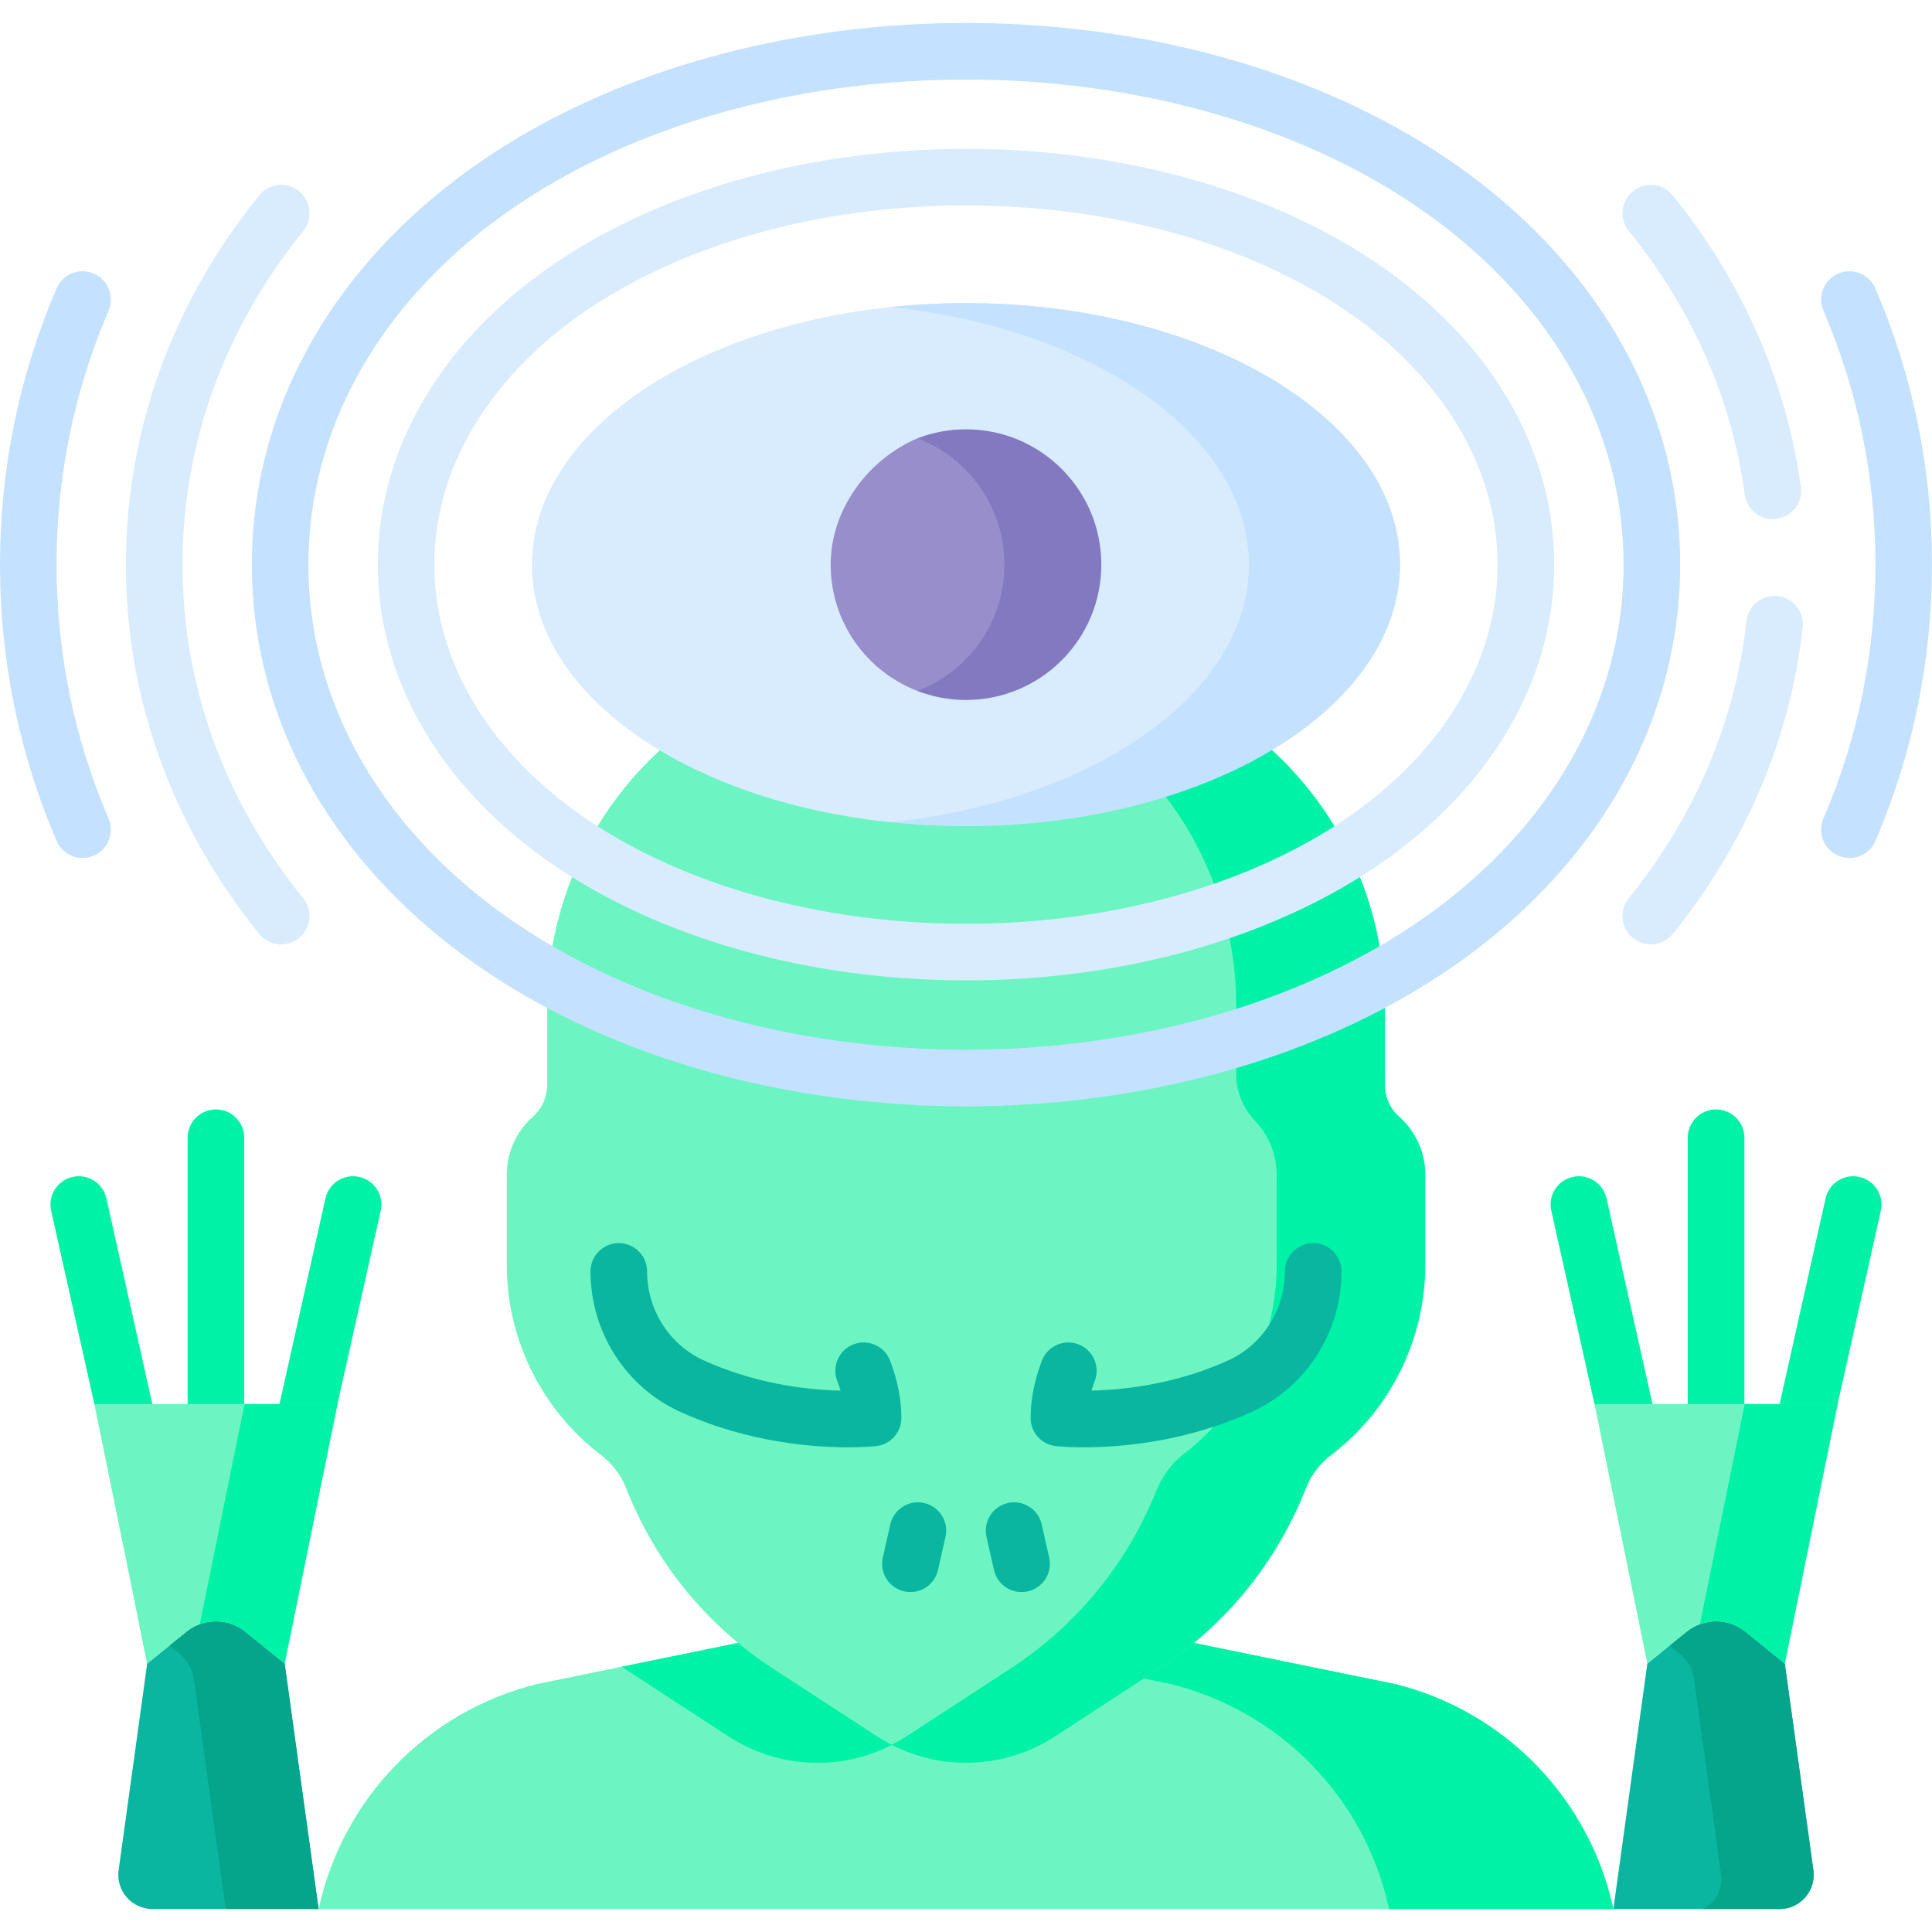 <svg id="Capa_1" enable-background="new 0 0 512 512" height="512" viewBox="0 0 512 512" width="512" xmlns="http://www.w3.org/2000/svg"><g><g><g><path d="m32.321 377.967c-3.435 0-6.532-2.375-7.312-5.866l-11.453-51.251c-.903-4.043 1.641-8.052 5.684-8.955 4.046-.903 8.052 1.642 8.955 5.684l12.356 55.293c.903 4.042-2.544 4.01-6.587 4.913-.551.123-1.101.182-1.643.182z" fill="#00f2a6"/></g><g><path d="m57.222 379.601c-4.142 0-7.5-3.357-7.5-7.5v-70.59c0-4.143 3.358-7.5 7.5-7.5s7.5 3.357 7.5 7.5v70.59c0 4.143-3.358 7.5-7.5 7.5z" fill="#00f2a6"/></g><g><path d="m82.122 377.967c-.542 0-1.092-.06-1.643-.183-4.042-.903-7.49-.871-6.587-4.913l12.356-55.293c.903-4.042 4.914-6.585 8.955-5.684 4.042.903 6.587 4.912 5.684 8.955l-11.453 51.251c-.78 3.492-3.878 5.867-7.312 5.867z" fill="#00f2a6"/></g></g><g><g><path d="m429.875 377.967c-3.435 0-6.532-2.375-7.312-5.866l-11.453-51.251c-.903-4.043 1.641-8.052 5.684-8.955 4.046-.903 8.052 1.642 8.955 5.684l12.356 55.293c.903 4.042-2.544 4.01-6.587 4.913-.552.123-1.102.182-1.643.182z" fill="#00f2a6"/></g><g><path d="m454.775 379.601c-4.142 0-7.5-3.357-7.5-7.5v-70.59c0-4.143 3.358-7.5 7.5-7.5s7.5 3.357 7.5 7.5v70.59c0 4.143-3.358 7.5-7.5 7.5z" fill="#00f2a6"/></g><g><path d="m479.675 377.967c-.542 0-1.092-.06-1.643-.183-4.042-.903-7.49-.871-6.587-4.913l12.356-55.293c.903-4.042 4.914-6.585 8.955-5.684 4.042.903 6.587 4.912 5.684 8.955l-11.453 51.251c-.78 3.492-3.877 5.867-7.312 5.867z" fill="#00f2a6"/></g></g><path d="m427.56 505.91h-343.12c3.16-14.62 10.33-27.7 20.34-38.03 10.01-10.34 22.86-17.93 37.36-21.55l22.61-4.63 91.25-18.67 28.26 5.78 85.6 17.52c29.01 7.25 51.39 30.35 57.7 59.58z" fill="#6cf5c2"/><path d="m369.862 446.327-113.862-23.298-29.716 6.08 84.146 17.218c29.012 7.251 51.383 30.356 57.696 59.586h59.432c-6.312-29.23-28.684-52.335-57.696-59.586z" fill="#00f2a6"/><g><path d="m284.26 428.81c-4.96 4.99-10.48 9.48-16.46 13.38l-27.61 17.99c-14.32 9.32-32.78 9.32-47.1 0l-27.61-17.99c-.25-.16-.49-.32-.73-.49l91.25-18.67z" fill="#00f2a6"/></g><g><path d="m366.989 287.411v-20.632c0-50.948-41.302-92.25-92.25-92.25h-37.478c-50.948 0-92.25 41.302-92.25 92.25v20.632c0 3.219-1.324 6.322-3.733 8.456-4.278 3.789-6.977 9.321-6.977 15.486v23.809c0 20.001 9.434 38.573 24.844 50.335 3.009 2.297 5.39 5.318 6.769 8.844 7.636 19.533 21.201 36.3 38.925 47.846l27.613 17.989c14.314 9.325 32.783 9.325 47.097 0l27.613-17.989c17.724-11.547 31.289-28.314 38.925-47.846 1.378-3.526 3.759-6.547 6.769-8.844 15.41-11.762 24.844-30.334 24.844-50.335v-23.809c0-6.165-2.698-11.697-6.977-15.486-2.41-2.134-3.734-5.237-3.734-8.456z" fill="#6cf5c2"/></g><path d="m366.989 287.411v-20.632c0-50.948-41.302-92.25-92.25-92.25h-37.478c-.315 0-.627.009-.941.012 50.514.506 91.309 41.604 91.309 92.238v18.062c0 4.603 1.882 8.955 5.047 12.297 3.509 3.706 5.663 8.708 5.663 14.215v23.809c0 19.935-9.372 38.451-24.692 50.219-3.279 2.519-5.713 5.962-7.253 9.8-7.694 19.174-21.122 35.626-38.593 47.007l-27.613 17.989c-1.256.818-2.554 1.539-3.868 2.213 13.665 7.014 30.171 6.294 43.229-2.213l27.613-17.989c17.724-11.547 31.289-28.314 38.925-47.846 1.379-3.526 3.76-6.547 6.769-8.845 15.41-11.762 24.844-30.334 24.844-50.335v-23.809c0-6.165-2.698-11.697-6.977-15.486-2.41-2.134-3.734-5.237-3.734-8.456z" fill="#00f2a6"/><path d="m371.02 149.635c0 38.278-93.407 66.039-93.407 66.039l-41.646 2.22c-54.148-5.626-94.986-34.024-94.986-68.259 0-38.278 51.496-69.309 115.02-69.309s115.019 31.031 115.019 69.309z" fill="#d8ecfe"/><path d="m256 80.326c-6.834 0-13.527.361-20.034 1.05 53.973 5.713 94.986 34.099 94.986 68.259s-41.013 62.546-94.986 68.259c6.506.689 13.2 1.05 20.034 1.05 63.524 0 115.02-31.031 115.02-69.309s-51.496-69.309-115.02-69.309z" fill="#c4e2ff"/><path d="m279.208 149.635c0 31.219-36.048 33.486-36.048 33.486-13.463-5.165-23.023-18.205-23.023-33.486 0-14.855 10.151-28.042 23.023-33.486 0-.001 36.048-.001 36.048 33.486z" fill="#978ecb"/><path d="m256 113.771c-4.526 0-8.852.847-12.84 2.377 13.463 5.166 23.023 18.206 23.023 33.486s-9.561 28.321-23.023 33.486c3.988 1.53 8.314 2.377 12.84 2.377 19.807 0 35.863-16.057 35.863-35.863s-16.056-35.863-35.863-35.863z" fill="#8379c1"/><g><path d="m471.594 505.913h-44.032l9-65.054 10.363-8.406c4.575-3.712 11.125-3.712 15.7 0l10.363 8.406 7.576 54.759c.752 5.442-3.476 10.295-8.97 10.295z" fill="#0ab69f"/><path d="m472.988 440.859-10.363-8.406c-4.575-3.712-11.125-3.712-15.7 0l-4.459 3.617 2.942 2.387c1.903 1.544 3.148 3.753 3.484 6.18l7.209 52.107c.52 3.761-1.394 7.439-4.773 9.17h20.267c5.494 0 9.722-4.853 8.969-10.295z" fill="#04a58a"/><path d="m436.562 440.859 10.363-8.406c4.575-3.712 11.125-3.712 15.7 0l10.363 8.406 14-68.758h-64.426z" fill="#6cf5c2"/><g><path d="m462.369 372.101-11.877 58.333c4.028-1.474 8.651-.805 12.133 2.019l10.363 8.406 14-68.758z" fill="#00f2a6"/></g></g><g><path d="m84.434 505.913h-44.032c-5.494 0-9.722-4.853-8.969-10.295l7.576-54.759 10.363-8.406c4.575-3.712 11.125-3.712 15.7 0l10.363 8.406z" fill="#0ab69f"/><path d="m75.434 440.859-10.363-8.406c-4.575-3.712-11.125-3.712-15.7 0l-4.459 3.617 2.496 2.025c2.189 1.776 3.622 4.318 4.009 7.11l8.399 60.708h24.618z" fill="#04a58a"/><path d="m39.009 440.859 10.363-8.406c4.575-3.712 11.125-3.712 15.7 0l10.363 8.406 14-68.758h-64.426z" fill="#6cf5c2"/><g><path d="m64.816 372.101-11.877 58.333c4.028-1.474 8.651-.805 12.133 2.019l10.363 8.406 14-68.758z" fill="#00f2a6"/><path d="m40.454 432.452c-1.094-.887-2.302-1.556-3.567-2.019l2.123 10.426 5.904-4.789z" fill="#6cf5c2"/></g></g><g><g><g><path d="m287.244 383.555c-4.457 0-7.196-.294-7.458-.323-3.796-.425-6.666-3.634-6.666-7.453 0-4.885 1.008-9.995 2.995-15.189 1.48-3.869 5.816-5.804 9.685-4.325 3.869 1.48 5.805 5.816 4.325 9.685-.333.87-.625 1.729-.875 2.576 5.322-.12 12.916-.745 21.337-2.843 5.271-1.318 10.302-3.063 14.947-5.186 9.1-4.146 14.976-13.392 14.976-23.558 0-4.143 3.358-7.5 7.5-7.5s7.5 3.357 7.5 7.5c0 16.027-9.322 30.631-23.75 37.205-5.472 2.499-11.375 4.549-17.54 6.091-10.979 2.735-20.687 3.32-26.976 3.32z" fill="#0ab69f"/></g><g><path d="m224.753 383.554c-5.278 0-12.961-.41-21.772-2.158-8.031-1.592-15.683-4.033-22.744-7.254-14.425-6.572-23.747-21.176-23.747-37.203 0-4.143 3.358-7.5 7.5-7.5s7.5 3.357 7.5 7.5c0 10.166 5.876 19.411 14.97 23.555 6.007 2.74 12.546 4.822 19.439 6.189 6.606 1.31 12.49 1.747 16.852 1.844-.25-.848-.542-1.707-.875-2.578-1.48-3.868.456-8.204 4.325-9.685 3.873-1.477 8.205.456 9.685 4.325 1.987 5.194 2.995 10.305 2.995 15.189 0 3.819-2.87 7.028-6.665 7.453-.24.029-2.987.323-7.463.323z" fill="#0ab69f"/></g></g><g><g><path d="m241.277 421.914c-.547 0-1.103-.061-1.659-.187-4.041-.912-6.576-4.928-5.664-8.968l1.984-8.785c.913-4.041 4.929-6.582 8.968-5.663 4.041.912 6.576 4.928 5.664 8.968l-1.984 8.785c-.787 3.485-3.881 5.85-7.309 5.85z" fill="#0ab69f"/></g><g><path d="m270.723 421.914c-3.428 0-6.522-2.365-7.309-5.85l-1.984-8.785c-.913-4.04 1.623-8.056 5.664-8.968 4.042-.912 8.056 1.623 8.968 5.663l1.984 8.785c.913 4.04-1.623 8.056-5.664 8.968-.556.126-1.112.187-1.659.187z" fill="#0ab69f"/></g></g></g><g><g><path d="m21.884 227.379c-2.909 0-5.677-1.703-6.896-4.546-9.946-23.19-14.988-47.818-14.988-73.199s5.042-50.01 14.987-73.199c1.632-3.807 6.042-5.571 9.849-3.937 3.807 1.632 5.569 6.042 3.937 9.849-9.139 21.31-13.773 43.949-13.773 67.287s4.634 45.977 13.773 67.287c1.632 3.807-.13 8.217-3.937 9.849-.963.413-1.966.609-2.952.609z" fill="#c4e2ff"/></g></g><g><g><path d="m490.116 227.379c-.986 0-1.989-.195-2.953-.609-3.807-1.632-5.569-6.042-3.937-9.849 9.14-21.311 13.774-43.95 13.774-67.287s-4.634-45.977-13.773-67.287c-1.632-3.807.13-8.217 3.937-9.849 3.806-1.635 8.216.13 9.849 3.937 9.945 23.189 14.987 47.817 14.987 73.199s-5.042 50.01-14.987 73.199c-1.22 2.843-3.988 4.546-6.897 4.546z" fill="#c4e2ff"/></g></g><g><path d="m74.525 250.266c-2.186 0-4.354-.951-5.836-2.783-23.106-28.569-35.32-62.404-35.32-97.85s12.213-69.28 35.32-97.85c2.605-3.221 7.328-3.719 10.548-1.114 3.221 2.604 3.72 7.327 1.115 10.548-20.923 25.87-31.982 56.443-31.982 88.417s11.06 62.547 31.983 88.416c2.604 3.221 2.105 7.943-1.115 10.548-1.389 1.122-3.056 1.668-4.713 1.668z" fill="#d8ecfe"/></g><g><g><path d="m437.475 250.266c-1.657 0-3.324-.546-4.712-1.669-3.221-2.604-3.72-7.327-1.115-10.548 17.506-21.644 28.285-47.04 31.17-73.443.45-4.117 4.152-7.09 8.271-6.642 4.118.45 7.091 4.153 6.641 8.271-3.199 29.269-15.101 57.363-34.418 81.248-1.483 1.832-3.651 2.783-5.837 2.783z" fill="#d8ecfe"/></g></g><g><path d="m469.801 137.576c-3.693 0-6.91-2.729-7.422-6.489-3.461-25.43-13.8-48.937-30.731-69.869-2.604-3.221-2.105-7.943 1.115-10.548 3.22-2.604 7.942-2.106 10.548 1.114 18.416 22.77 30.149 49.492 33.932 77.279.559 4.104-2.316 7.885-6.42 8.443-.344.047-.685.07-1.022.07z" fill="#d8ecfe"/></g><g><g><path d="m256 293.182c-44.033 0-86.525-10.993-119.648-30.953-44.239-26.657-69.611-67.696-69.611-112.595s25.373-85.938 69.612-112.596c33.122-19.959 75.614-30.951 119.647-30.951s86.524 10.992 119.648 30.952c44.239 26.657 69.611 67.696 69.611 112.596 0 44.898-25.373 85.938-69.612 112.595-33.122 19.959-75.613 30.952-119.647 30.952zm0-272.095c-41.344 0-81.086 10.228-111.906 28.8-39.626 23.878-62.354 60.234-62.354 99.748 0 39.513 22.727 75.869 62.353 99.747 30.82 18.572 70.562 28.801 111.906 28.801s81.086-10.229 111.906-28.801c39.626-23.878 62.354-60.234 62.354-99.747 0-39.514-22.727-75.87-62.353-99.748-30.82-18.573-70.562-28.8-111.906-28.8z" fill="#c4e2ff"/></g></g><g><g><path d="m256 259.813c-38.05 0-74.425-9.292-102.425-26.165-33.977-20.474-53.464-51.096-53.464-84.014s19.487-63.54 53.464-84.014c28-16.873 64.375-26.165 102.425-26.165s74.425 9.292 102.425 26.165c33.977 20.474 53.464 51.096 53.464 84.014s-19.487 63.54-53.464 84.014c-28 16.873-64.375 26.165-102.425 26.165zm0-205.357c-35.361 0-68.986 8.528-94.683 24.013-29.365 17.694-46.207 43.634-46.207 71.166s16.841 53.472 46.207 71.166c25.697 15.484 59.322 24.013 94.683 24.013s68.986-8.528 94.683-24.013c29.365-17.694 46.207-43.634 46.207-71.166s-16.841-53.472-46.207-71.166c-25.697-15.485-59.322-24.013-94.683-24.013z" fill="#d8ecfe"/></g></g></g></svg>